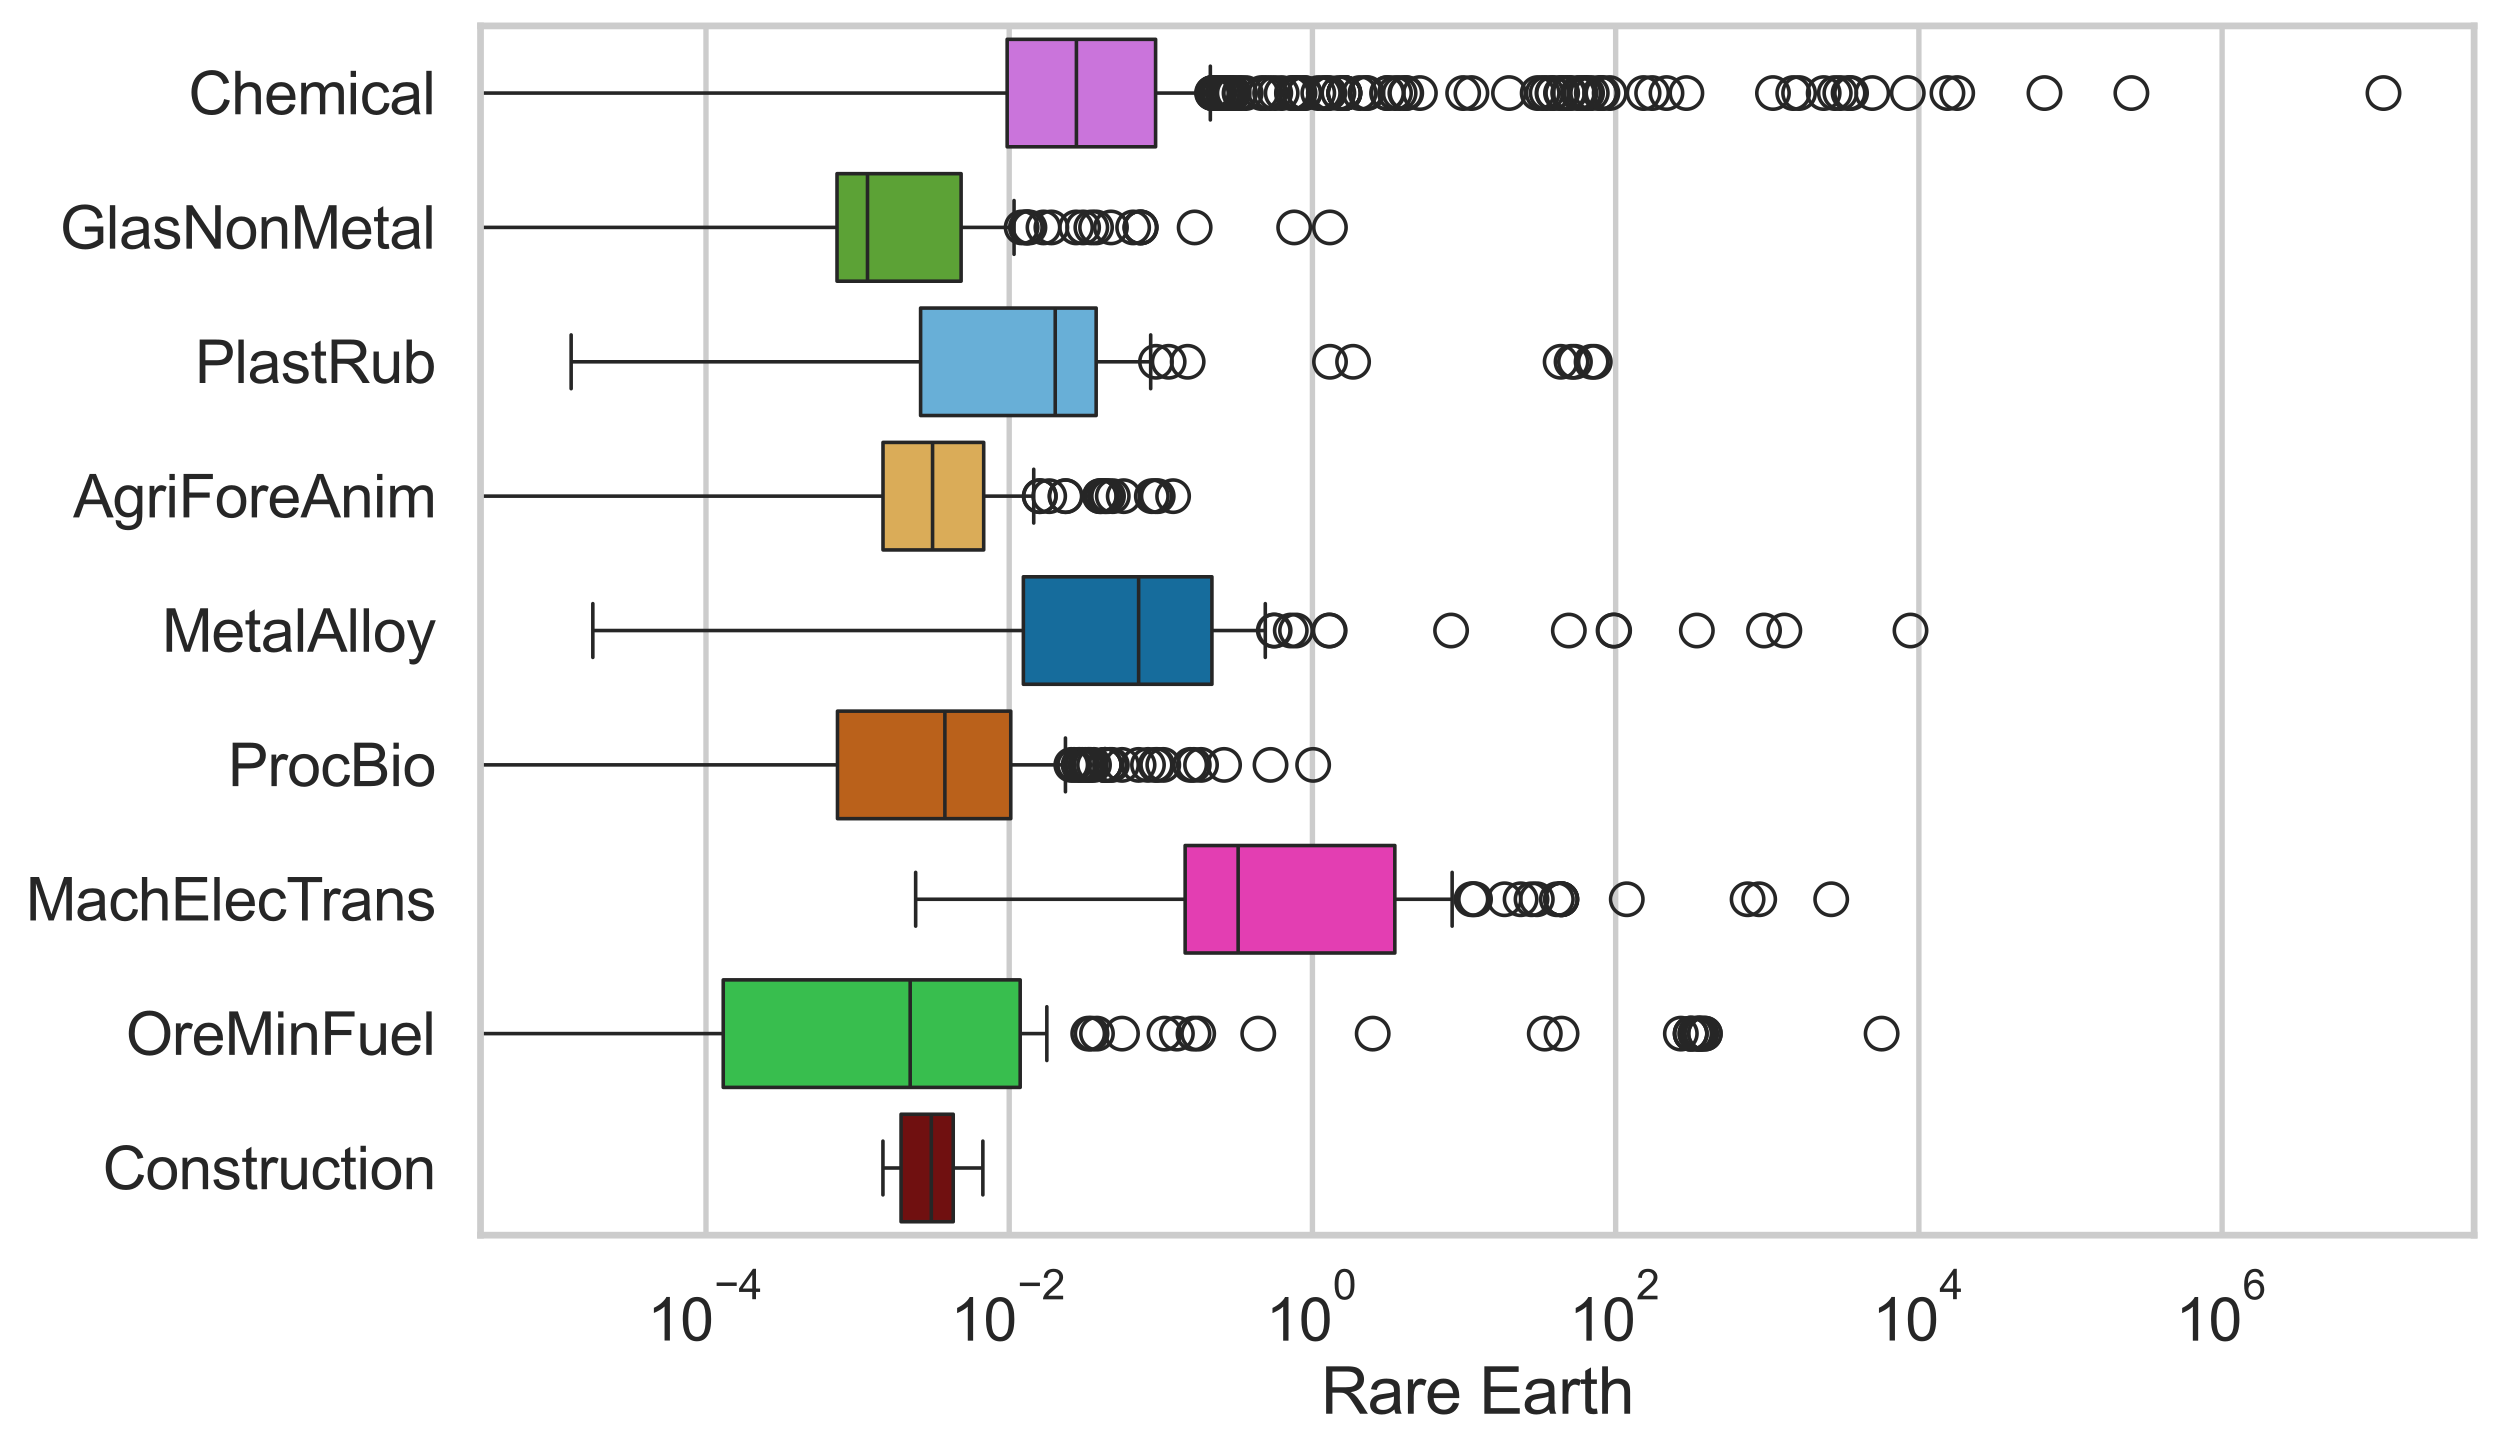 <?xml version="1.0" encoding="utf-8" standalone="no"?>
<!DOCTYPE svg PUBLIC "-//W3C//DTD SVG 1.1//EN"
  "http://www.w3.org/Graphics/SVG/1.1/DTD/svg11.dtd">
<svg xmlns:xlink="http://www.w3.org/1999/xlink" width="695.577pt" height="404.121pt" viewBox="0 0 695.577 404.121" xmlns="http://www.w3.org/2000/svg" version="1.1">
 <defs>
  <style type="text/css">*{stroke-linejoin: round; stroke-linecap: butt}</style>
 </defs>
 <g id="figure_1">
  <g id="patch_1">
   <path d="M 0 404.121 
L 695.577 404.121 
L 695.577 0 
L 0 0 
z
" style="fill: #ffffff"/>
  </g>
  <g id="axes_1">
   <g id="patch_2">
    <path d="M 133.697 343.665 
L 688.377 343.665 
L 688.377 7.2 
L 133.697 7.2 
z
" style="fill: #ffffff"/>
   </g>
   <g id="matplotlib.axis_1">
    <g id="xtick_1">
     <g id="line2d_1">
      <path d="M 196.426 343.665 
L 196.426 7.2 
" clip-path="url(#p6a1bdac4ee)" style="fill: none; stroke: #cccccc; stroke-width: 1.5; stroke-linecap: round"/>
     </g>
     <g id="text_1">
      <!-- $\mathdefault{10^{-4}}$ -->
      <g style="fill: #262626" transform="translate(180.091 373.015) scale(0.165 -0.165)">
       <defs>
        <path id="ArialMT-31" d="M 2384 0 
L 1822 0 
L 1822 3584 
Q 1619 3391 1289 3197 
Q 959 3003 697 2906 
L 697 3450 
Q 1169 3672 1522 3987 
Q 1875 4303 2022 4600 
L 2384 4600 
L 2384 0 
z
" transform="scale(0.016)"/>
        <path id="ArialMT-30" d="M 266 2259 
Q 266 3072 433 3567 
Q 600 4063 929 4331 
Q 1259 4600 1759 4600 
Q 2128 4600 2406 4451 
Q 2684 4303 2865 4023 
Q 3047 3744 3150 3342 
Q 3253 2941 3253 2259 
Q 3253 1453 3087 958 
Q 2922 463 2592 192 
Q 2263 -78 1759 -78 
Q 1097 -78 719 397 
Q 266 969 266 2259 
z
M 844 2259 
Q 844 1131 1108 757 
Q 1372 384 1759 384 
Q 2147 384 2411 759 
Q 2675 1134 2675 2259 
Q 2675 3391 2411 3762 
Q 2147 4134 1753 4134 
Q 1366 4134 1134 3806 
Q 844 3388 844 2259 
z
" transform="scale(0.016)"/>
        <path id="ArialMT-2212" d="M 3381 1997 
L 356 1997 
L 356 2522 
L 3381 2522 
L 3381 1997 
z
" transform="scale(0.016)"/>
        <path id="ArialMT-34" d="M 2069 0 
L 2069 1097 
L 81 1097 
L 81 1613 
L 2172 4581 
L 2631 4581 
L 2631 1613 
L 3250 1613 
L 3250 1097 
L 2631 1097 
L 2631 0 
L 2069 0 
z
M 2069 1613 
L 2069 3678 
L 634 1613 
L 2069 1613 
z
" transform="scale(0.016)"/>
       </defs>
       <use xlink:href="#ArialMT-31" transform="translate(0 0.202)"/>
       <use xlink:href="#ArialMT-30" transform="translate(55.615 0.202)"/>
       <use xlink:href="#ArialMT-2212" transform="translate(112.973 69.895) scale(0.7)"/>
       <use xlink:href="#ArialMT-34" transform="translate(153.852 69.895) scale(0.7)"/>
      </g>
     </g>
    </g>
    <g id="xtick_2">
     <g id="line2d_2">
      <path d="M 280.792 343.665 
L 280.792 7.2 
" clip-path="url(#p6a1bdac4ee)" style="fill: none; stroke: #cccccc; stroke-width: 1.5; stroke-linecap: round"/>
     </g>
     <g id="text_2">
      <!-- $\mathdefault{10^{-2}}$ -->
      <g style="fill: #262626" transform="translate(264.457 373.18) scale(0.165 -0.165)">
       <defs>
        <path id="ArialMT-32" d="M 3222 541 
L 3222 0 
L 194 0 
Q 188 203 259 391 
Q 375 700 629 1000 
Q 884 1300 1366 1694 
Q 2113 2306 2375 2664 
Q 2638 3022 2638 3341 
Q 2638 3675 2398 3904 
Q 2159 4134 1775 4134 
Q 1369 4134 1125 3890 
Q 881 3647 878 3216 
L 300 3275 
Q 359 3922 746 4261 
Q 1134 4600 1788 4600 
Q 2447 4600 2831 4234 
Q 3216 3869 3216 3328 
Q 3216 3053 3103 2787 
Q 2991 2522 2730 2228 
Q 2469 1934 1863 1422 
Q 1356 997 1212 845 
Q 1069 694 975 541 
L 3222 541 
z
" transform="scale(0.016)"/>
       </defs>
       <use xlink:href="#ArialMT-31" transform="translate(0 0.994)"/>
       <use xlink:href="#ArialMT-30" transform="translate(55.615 0.994)"/>
       <use xlink:href="#ArialMT-2212" transform="translate(112.973 70.688) scale(0.7)"/>
       <use xlink:href="#ArialMT-32" transform="translate(153.852 70.688) scale(0.7)"/>
      </g>
     </g>
    </g>
    <g id="xtick_3">
     <g id="line2d_3">
      <path d="M 365.158 343.665 
L 365.158 7.2 
" clip-path="url(#p6a1bdac4ee)" style="fill: none; stroke: #cccccc; stroke-width: 1.5; stroke-linecap: round"/>
     </g>
     <g id="text_3">
      <!-- $\mathdefault{10^{0}}$ -->
      <g style="fill: #262626" transform="translate(352.206 373.18) scale(0.165 -0.165)">
       <use xlink:href="#ArialMT-31" transform="translate(0 0.994)"/>
       <use xlink:href="#ArialMT-30" transform="translate(55.615 0.994)"/>
       <use xlink:href="#ArialMT-30" transform="translate(112.973 70.688) scale(0.7)"/>
      </g>
     </g>
    </g>
    <g id="xtick_4">
     <g id="line2d_4">
      <path d="M 449.525 343.665 
L 449.525 7.2 
" clip-path="url(#p6a1bdac4ee)" style="fill: none; stroke: #cccccc; stroke-width: 1.5; stroke-linecap: round"/>
     </g>
     <g id="text_4">
      <!-- $\mathdefault{10^{2}}$ -->
      <g style="fill: #262626" transform="translate(436.572 373.18) scale(0.165 -0.165)">
       <use xlink:href="#ArialMT-31" transform="translate(0 0.994)"/>
       <use xlink:href="#ArialMT-30" transform="translate(55.615 0.994)"/>
       <use xlink:href="#ArialMT-32" transform="translate(112.973 70.688) scale(0.7)"/>
      </g>
     </g>
    </g>
    <g id="xtick_5">
     <g id="line2d_5">
      <path d="M 533.891 343.665 
L 533.891 7.2 
" clip-path="url(#p6a1bdac4ee)" style="fill: none; stroke: #cccccc; stroke-width: 1.5; stroke-linecap: round"/>
     </g>
     <g id="text_5">
      <!-- $\mathdefault{10^{4}}$ -->
      <g style="fill: #262626" transform="translate(520.939 373.015) scale(0.165 -0.165)">
       <use xlink:href="#ArialMT-31" transform="translate(0 0.202)"/>
       <use xlink:href="#ArialMT-30" transform="translate(55.615 0.202)"/>
       <use xlink:href="#ArialMT-34" transform="translate(112.973 69.895) scale(0.7)"/>
      </g>
     </g>
    </g>
    <g id="xtick_6">
     <g id="line2d_6">
      <path d="M 618.258 343.665 
L 618.258 7.2 
" clip-path="url(#p6a1bdac4ee)" style="fill: none; stroke: #cccccc; stroke-width: 1.5; stroke-linecap: round"/>
     </g>
     <g id="text_6">
      <!-- $\mathdefault{10^{6}}$ -->
      <g style="fill: #262626" transform="translate(605.305 373.18) scale(0.165 -0.165)">
       <defs>
        <path id="ArialMT-36" d="M 3184 3459 
L 2625 3416 
Q 2550 3747 2413 3897 
Q 2184 4138 1850 4138 
Q 1581 4138 1378 3988 
Q 1113 3794 959 3422 
Q 806 3050 800 2363 
Q 1003 2672 1297 2822 
Q 1591 2972 1913 2972 
Q 2475 2972 2870 2558 
Q 3266 2144 3266 1488 
Q 3266 1056 3080 686 
Q 2894 316 2569 119 
Q 2244 -78 1831 -78 
Q 1128 -78 684 439 
Q 241 956 241 2144 
Q 241 3472 731 4075 
Q 1159 4600 1884 4600 
Q 2425 4600 2770 4297 
Q 3116 3994 3184 3459 
z
M 888 1484 
Q 888 1194 1011 928 
Q 1134 663 1356 523 
Q 1578 384 1822 384 
Q 2178 384 2434 671 
Q 2691 959 2691 1453 
Q 2691 1928 2437 2201 
Q 2184 2475 1800 2475 
Q 1419 2475 1153 2201 
Q 888 1928 888 1484 
z
" transform="scale(0.016)"/>
       </defs>
       <use xlink:href="#ArialMT-31" transform="translate(0 0.994)"/>
       <use xlink:href="#ArialMT-30" transform="translate(55.615 0.994)"/>
       <use xlink:href="#ArialMT-36" transform="translate(112.973 70.688) scale(0.7)"/>
      </g>
     </g>
    </g>
    <g id="text_7">
     <!-- Rare Earth -->
     <g style="fill: #262626" transform="translate(367.521 393.344) scale(0.18 -0.18)">
      <defs>
       <path id="ArialMT-52" d="M 503 0 
L 503 4581 
L 2534 4581 
Q 3147 4581 3465 4457 
Q 3784 4334 3975 4021 
Q 4166 3709 4166 3331 
Q 4166 2844 3850 2509 
Q 3534 2175 2875 2084 
Q 3116 1969 3241 1856 
Q 3506 1613 3744 1247 
L 4541 0 
L 3778 0 
L 3172 953 
Q 2906 1366 2734 1584 
Q 2563 1803 2427 1890 
Q 2291 1978 2150 2013 
Q 2047 2034 1813 2034 
L 1109 2034 
L 1109 0 
L 503 0 
z
M 1109 2559 
L 2413 2559 
Q 2828 2559 3062 2645 
Q 3297 2731 3419 2920 
Q 3541 3109 3541 3331 
Q 3541 3656 3305 3865 
Q 3069 4075 2559 4075 
L 1109 4075 
L 1109 2559 
z
" transform="scale(0.016)"/>
       <path id="ArialMT-61" d="M 2588 409 
Q 2275 144 1986 34 
Q 1697 -75 1366 -75 
Q 819 -75 525 192 
Q 231 459 231 875 
Q 231 1119 342 1320 
Q 453 1522 633 1644 
Q 813 1766 1038 1828 
Q 1203 1872 1538 1913 
Q 2219 1994 2541 2106 
Q 2544 2222 2544 2253 
Q 2544 2597 2384 2738 
Q 2169 2928 1744 2928 
Q 1347 2928 1158 2789 
Q 969 2650 878 2297 
L 328 2372 
Q 403 2725 575 2942 
Q 747 3159 1072 3276 
Q 1397 3394 1825 3394 
Q 2250 3394 2515 3294 
Q 2781 3194 2906 3042 
Q 3031 2891 3081 2659 
Q 3109 2516 3109 2141 
L 3109 1391 
Q 3109 606 3145 398 
Q 3181 191 3288 0 
L 2700 0 
Q 2613 175 2588 409 
z
M 2541 1666 
Q 2234 1541 1622 1453 
Q 1275 1403 1131 1340 
Q 988 1278 909 1158 
Q 831 1038 831 891 
Q 831 666 1001 516 
Q 1172 366 1500 366 
Q 1825 366 2078 508 
Q 2331 650 2450 897 
Q 2541 1088 2541 1459 
L 2541 1666 
z
" transform="scale(0.016)"/>
       <path id="ArialMT-72" d="M 416 0 
L 416 3319 
L 922 3319 
L 922 2816 
Q 1116 3169 1280 3281 
Q 1444 3394 1641 3394 
Q 1925 3394 2219 3213 
L 2025 2691 
Q 1819 2813 1613 2813 
Q 1428 2813 1281 2702 
Q 1134 2591 1072 2394 
Q 978 2094 978 1738 
L 978 0 
L 416 0 
z
" transform="scale(0.016)"/>
       <path id="ArialMT-65" d="M 2694 1069 
L 3275 997 
Q 3138 488 2766 206 
Q 2394 -75 1816 -75 
Q 1088 -75 661 373 
Q 234 822 234 1631 
Q 234 2469 665 2931 
Q 1097 3394 1784 3394 
Q 2450 3394 2872 2941 
Q 3294 2488 3294 1666 
Q 3294 1616 3291 1516 
L 816 1516 
Q 847 969 1125 678 
Q 1403 388 1819 388 
Q 2128 388 2347 550 
Q 2566 713 2694 1069 
z
M 847 1978 
L 2700 1978 
Q 2663 2397 2488 2606 
Q 2219 2931 1791 2931 
Q 1403 2931 1139 2672 
Q 875 2413 847 1978 
z
" transform="scale(0.016)"/>
       <path id="ArialMT-20" transform="scale(0.016)"/>
       <path id="ArialMT-45" d="M 506 0 
L 506 4581 
L 3819 4581 
L 3819 4041 
L 1113 4041 
L 1113 2638 
L 3647 2638 
L 3647 2100 
L 1113 2100 
L 1113 541 
L 3925 541 
L 3925 0 
L 506 0 
z
" transform="scale(0.016)"/>
       <path id="ArialMT-74" d="M 1650 503 
L 1731 6 
Q 1494 -44 1306 -44 
Q 1000 -44 831 53 
Q 663 150 594 308 
Q 525 466 525 972 
L 525 2881 
L 113 2881 
L 113 3319 
L 525 3319 
L 525 4141 
L 1084 4478 
L 1084 3319 
L 1650 3319 
L 1650 2881 
L 1084 2881 
L 1084 941 
Q 1084 700 1114 631 
Q 1144 563 1211 522 
Q 1278 481 1403 481 
Q 1497 481 1650 503 
z
" transform="scale(0.016)"/>
       <path id="ArialMT-68" d="M 422 0 
L 422 4581 
L 984 4581 
L 984 2938 
Q 1378 3394 1978 3394 
Q 2347 3394 2619 3248 
Q 2891 3103 3008 2847 
Q 3125 2591 3125 2103 
L 3125 0 
L 2563 0 
L 2563 2103 
Q 2563 2525 2380 2717 
Q 2197 2909 1863 2909 
Q 1613 2909 1392 2779 
Q 1172 2650 1078 2428 
Q 984 2206 984 1816 
L 984 0 
L 422 0 
z
" transform="scale(0.016)"/>
      </defs>
      <use xlink:href="#ArialMT-52"/>
      <use xlink:href="#ArialMT-61" transform="translate(72.217 0)"/>
      <use xlink:href="#ArialMT-72" transform="translate(127.832 0)"/>
      <use xlink:href="#ArialMT-65" transform="translate(161.133 0)"/>
      <use xlink:href="#ArialMT-20" transform="translate(216.748 0)"/>
      <use xlink:href="#ArialMT-45" transform="translate(244.531 0)"/>
      <use xlink:href="#ArialMT-61" transform="translate(311.23 0)"/>
      <use xlink:href="#ArialMT-72" transform="translate(366.846 0)"/>
      <use xlink:href="#ArialMT-74" transform="translate(400.146 0)"/>
      <use xlink:href="#ArialMT-68" transform="translate(427.93 0)"/>
     </g>
    </g>
   </g>
   <g id="matplotlib.axis_2">
    <g id="ytick_1">
     <g id="text_8">
      <!-- Chemical -->
      <g style="fill: #262626" transform="translate(52.428 31.798) scale(0.165 -0.165)">
       <defs>
        <path id="ArialMT-43" d="M 3763 1606 
L 4369 1453 
Q 4178 706 3683 314 
Q 3188 -78 2472 -78 
Q 1731 -78 1267 223 
Q 803 525 561 1097 
Q 319 1669 319 2325 
Q 319 3041 592 3573 
Q 866 4106 1370 4382 
Q 1875 4659 2481 4659 
Q 3169 4659 3637 4309 
Q 4106 3959 4291 3325 
L 3694 3184 
Q 3534 3684 3231 3912 
Q 2928 4141 2469 4141 
Q 1941 4141 1586 3887 
Q 1231 3634 1087 3207 
Q 944 2781 944 2328 
Q 944 1744 1114 1308 
Q 1284 872 1643 656 
Q 2003 441 2422 441 
Q 2931 441 3284 734 
Q 3638 1028 3763 1606 
z
" transform="scale(0.016)"/>
        <path id="ArialMT-6d" d="M 422 0 
L 422 3319 
L 925 3319 
L 925 2853 
Q 1081 3097 1340 3245 
Q 1600 3394 1931 3394 
Q 2300 3394 2536 3241 
Q 2772 3088 2869 2813 
Q 3263 3394 3894 3394 
Q 4388 3394 4653 3120 
Q 4919 2847 4919 2278 
L 4919 0 
L 4359 0 
L 4359 2091 
Q 4359 2428 4304 2576 
Q 4250 2725 4106 2815 
Q 3963 2906 3769 2906 
Q 3419 2906 3187 2673 
Q 2956 2441 2956 1928 
L 2956 0 
L 2394 0 
L 2394 2156 
Q 2394 2531 2256 2718 
Q 2119 2906 1806 2906 
Q 1569 2906 1367 2781 
Q 1166 2656 1075 2415 
Q 984 2175 984 1722 
L 984 0 
L 422 0 
z
" transform="scale(0.016)"/>
        <path id="ArialMT-69" d="M 425 3934 
L 425 4581 
L 988 4581 
L 988 3934 
L 425 3934 
z
M 425 0 
L 425 3319 
L 988 3319 
L 988 0 
L 425 0 
z
" transform="scale(0.016)"/>
        <path id="ArialMT-63" d="M 2588 1216 
L 3141 1144 
Q 3050 572 2676 248 
Q 2303 -75 1759 -75 
Q 1078 -75 664 370 
Q 250 816 250 1647 
Q 250 2184 428 2587 
Q 606 2991 970 3192 
Q 1334 3394 1763 3394 
Q 2303 3394 2647 3120 
Q 2991 2847 3088 2344 
L 2541 2259 
Q 2463 2594 2264 2762 
Q 2066 2931 1784 2931 
Q 1359 2931 1093 2626 
Q 828 2322 828 1663 
Q 828 994 1084 691 
Q 1341 388 1753 388 
Q 2084 388 2306 591 
Q 2528 794 2588 1216 
z
" transform="scale(0.016)"/>
        <path id="ArialMT-6c" d="M 409 0 
L 409 4581 
L 972 4581 
L 972 0 
L 409 0 
z
" transform="scale(0.016)"/>
       </defs>
       <use xlink:href="#ArialMT-43"/>
       <use xlink:href="#ArialMT-68" transform="translate(72.217 0)"/>
       <use xlink:href="#ArialMT-65" transform="translate(127.832 0)"/>
       <use xlink:href="#ArialMT-6d" transform="translate(183.447 0)"/>
       <use xlink:href="#ArialMT-69" transform="translate(266.748 0)"/>
       <use xlink:href="#ArialMT-63" transform="translate(288.965 0)"/>
       <use xlink:href="#ArialMT-61" transform="translate(338.965 0)"/>
       <use xlink:href="#ArialMT-6c" transform="translate(394.58 0)"/>
      </g>
     </g>
    </g>
    <g id="ytick_2">
     <g id="text_9">
      <!-- GlasNonMetal -->
      <g style="fill: #262626" transform="translate(16.659 69.183) scale(0.165 -0.165)">
       <defs>
        <path id="ArialMT-47" d="M 2638 1797 
L 2638 2334 
L 4578 2338 
L 4578 638 
Q 4131 281 3656 101 
Q 3181 -78 2681 -78 
Q 2006 -78 1454 211 
Q 903 500 622 1047 
Q 341 1594 341 2269 
Q 341 2938 620 3517 
Q 900 4097 1425 4378 
Q 1950 4659 2634 4659 
Q 3131 4659 3532 4498 
Q 3934 4338 4162 4050 
Q 4391 3763 4509 3300 
L 3963 3150 
Q 3859 3500 3706 3700 
Q 3553 3900 3268 4020 
Q 2984 4141 2638 4141 
Q 2222 4141 1919 4014 
Q 1616 3888 1430 3681 
Q 1244 3475 1141 3228 
Q 966 2803 966 2306 
Q 966 1694 1177 1281 
Q 1388 869 1791 669 
Q 2194 469 2647 469 
Q 3041 469 3416 620 
Q 3791 772 3984 944 
L 3984 1797 
L 2638 1797 
z
" transform="scale(0.016)"/>
        <path id="ArialMT-73" d="M 197 991 
L 753 1078 
Q 800 744 1014 566 
Q 1228 388 1613 388 
Q 2000 388 2187 545 
Q 2375 703 2375 916 
Q 2375 1106 2209 1216 
Q 2094 1291 1634 1406 
Q 1016 1563 777 1677 
Q 538 1791 414 1992 
Q 291 2194 291 2438 
Q 291 2659 392 2848 
Q 494 3038 669 3163 
Q 800 3259 1026 3326 
Q 1253 3394 1513 3394 
Q 1903 3394 2198 3281 
Q 2494 3169 2634 2976 
Q 2775 2784 2828 2463 
L 2278 2388 
Q 2241 2644 2061 2787 
Q 1881 2931 1553 2931 
Q 1166 2931 1000 2803 
Q 834 2675 834 2503 
Q 834 2394 903 2306 
Q 972 2216 1119 2156 
Q 1203 2125 1616 2013 
Q 2213 1853 2448 1751 
Q 2684 1650 2818 1456 
Q 2953 1263 2953 975 
Q 2953 694 2789 445 
Q 2625 197 2315 61 
Q 2006 -75 1616 -75 
Q 969 -75 630 194 
Q 291 463 197 991 
z
" transform="scale(0.016)"/>
        <path id="ArialMT-4e" d="M 488 0 
L 488 4581 
L 1109 4581 
L 3516 984 
L 3516 4581 
L 4097 4581 
L 4097 0 
L 3475 0 
L 1069 3600 
L 1069 0 
L 488 0 
z
" transform="scale(0.016)"/>
        <path id="ArialMT-6f" d="M 213 1659 
Q 213 2581 725 3025 
Q 1153 3394 1769 3394 
Q 2453 3394 2887 2945 
Q 3322 2497 3322 1706 
Q 3322 1066 3130 698 
Q 2938 331 2570 128 
Q 2203 -75 1769 -75 
Q 1072 -75 642 372 
Q 213 819 213 1659 
z
M 791 1659 
Q 791 1022 1069 705 
Q 1347 388 1769 388 
Q 2188 388 2466 706 
Q 2744 1025 2744 1678 
Q 2744 2294 2464 2611 
Q 2184 2928 1769 2928 
Q 1347 2928 1069 2612 
Q 791 2297 791 1659 
z
" transform="scale(0.016)"/>
        <path id="ArialMT-6e" d="M 422 0 
L 422 3319 
L 928 3319 
L 928 2847 
Q 1294 3394 1984 3394 
Q 2284 3394 2536 3286 
Q 2788 3178 2913 3003 
Q 3038 2828 3088 2588 
Q 3119 2431 3119 2041 
L 3119 0 
L 2556 0 
L 2556 2019 
Q 2556 2363 2490 2533 
Q 2425 2703 2258 2804 
Q 2091 2906 1866 2906 
Q 1506 2906 1245 2678 
Q 984 2450 984 1813 
L 984 0 
L 422 0 
z
" transform="scale(0.016)"/>
        <path id="ArialMT-4d" d="M 475 0 
L 475 4581 
L 1388 4581 
L 2472 1338 
Q 2622 884 2691 659 
Q 2769 909 2934 1394 
L 4031 4581 
L 4847 4581 
L 4847 0 
L 4263 0 
L 4263 3834 
L 2931 0 
L 2384 0 
L 1059 3900 
L 1059 0 
L 475 0 
z
" transform="scale(0.016)"/>
       </defs>
       <use xlink:href="#ArialMT-47"/>
       <use xlink:href="#ArialMT-6c" transform="translate(77.783 0)"/>
       <use xlink:href="#ArialMT-61" transform="translate(100 0)"/>
       <use xlink:href="#ArialMT-73" transform="translate(155.615 0)"/>
       <use xlink:href="#ArialMT-4e" transform="translate(205.615 0)"/>
       <use xlink:href="#ArialMT-6f" transform="translate(277.832 0)"/>
       <use xlink:href="#ArialMT-6e" transform="translate(333.447 0)"/>
       <use xlink:href="#ArialMT-4d" transform="translate(389.062 0)"/>
       <use xlink:href="#ArialMT-65" transform="translate(472.363 0)"/>
       <use xlink:href="#ArialMT-74" transform="translate(527.979 0)"/>
       <use xlink:href="#ArialMT-61" transform="translate(555.762 0)"/>
       <use xlink:href="#ArialMT-6c" transform="translate(611.377 0)"/>
      </g>
     </g>
    </g>
    <g id="ytick_3">
     <g id="text_10">
      <!-- PlastRub -->
      <g style="fill: #262626" transform="translate(54.248 106.568) scale(0.165 -0.165)">
       <defs>
        <path id="ArialMT-50" d="M 494 0 
L 494 4581 
L 2222 4581 
Q 2678 4581 2919 4538 
Q 3256 4481 3484 4323 
Q 3713 4166 3852 3881 
Q 3991 3597 3991 3256 
Q 3991 2672 3619 2267 
Q 3247 1863 2275 1863 
L 1100 1863 
L 1100 0 
L 494 0 
z
M 1100 2403 
L 2284 2403 
Q 2872 2403 3119 2622 
Q 3366 2841 3366 3238 
Q 3366 3525 3220 3729 
Q 3075 3934 2838 4000 
Q 2684 4041 2272 4041 
L 1100 4041 
L 1100 2403 
z
" transform="scale(0.016)"/>
        <path id="ArialMT-75" d="M 2597 0 
L 2597 488 
Q 2209 -75 1544 -75 
Q 1250 -75 995 37 
Q 741 150 617 320 
Q 494 491 444 738 
Q 409 903 409 1263 
L 409 3319 
L 972 3319 
L 972 1478 
Q 972 1038 1006 884 
Q 1059 663 1231 536 
Q 1403 409 1656 409 
Q 1909 409 2131 539 
Q 2353 669 2445 892 
Q 2538 1116 2538 1541 
L 2538 3319 
L 3100 3319 
L 3100 0 
L 2597 0 
z
" transform="scale(0.016)"/>
        <path id="ArialMT-62" d="M 941 0 
L 419 0 
L 419 4581 
L 981 4581 
L 981 2947 
Q 1338 3394 1891 3394 
Q 2197 3394 2470 3270 
Q 2744 3147 2920 2923 
Q 3097 2700 3197 2384 
Q 3297 2069 3297 1709 
Q 3297 856 2875 390 
Q 2453 -75 1863 -75 
Q 1275 -75 941 416 
L 941 0 
z
M 934 1684 
Q 934 1088 1097 822 
Q 1363 388 1816 388 
Q 2184 388 2453 708 
Q 2722 1028 2722 1663 
Q 2722 2313 2464 2622 
Q 2206 2931 1841 2931 
Q 1472 2931 1203 2611 
Q 934 2291 934 1684 
z
" transform="scale(0.016)"/>
       </defs>
       <use xlink:href="#ArialMT-50"/>
       <use xlink:href="#ArialMT-6c" transform="translate(66.699 0)"/>
       <use xlink:href="#ArialMT-61" transform="translate(88.916 0)"/>
       <use xlink:href="#ArialMT-73" transform="translate(144.531 0)"/>
       <use xlink:href="#ArialMT-74" transform="translate(194.531 0)"/>
       <use xlink:href="#ArialMT-52" transform="translate(222.314 0)"/>
       <use xlink:href="#ArialMT-75" transform="translate(294.531 0)"/>
       <use xlink:href="#ArialMT-62" transform="translate(350.146 0)"/>
      </g>
     </g>
    </g>
    <g id="ytick_4">
     <g id="text_11">
      <!-- AgriForeAnim -->
      <g style="fill: #262626" transform="translate(20.341 143.953) scale(0.165 -0.165)">
       <defs>
        <path id="ArialMT-41" d="M -9 0 
L 1750 4581 
L 2403 4581 
L 4278 0 
L 3588 0 
L 3053 1388 
L 1138 1388 
L 634 0 
L -9 0 
z
M 1313 1881 
L 2866 1881 
L 2388 3150 
Q 2169 3728 2063 4100 
Q 1975 3659 1816 3225 
L 1313 1881 
z
" transform="scale(0.016)"/>
        <path id="ArialMT-67" d="M 319 -275 
L 866 -356 
Q 900 -609 1056 -725 
Q 1266 -881 1628 -881 
Q 2019 -881 2231 -725 
Q 2444 -569 2519 -288 
Q 2563 -116 2559 434 
Q 2191 0 1641 0 
Q 956 0 581 494 
Q 206 988 206 1678 
Q 206 2153 378 2554 
Q 550 2956 876 3175 
Q 1203 3394 1644 3394 
Q 2231 3394 2613 2919 
L 2613 3319 
L 3131 3319 
L 3131 450 
Q 3131 -325 2973 -648 
Q 2816 -972 2473 -1159 
Q 2131 -1347 1631 -1347 
Q 1038 -1347 672 -1080 
Q 306 -813 319 -275 
z
M 784 1719 
Q 784 1066 1043 766 
Q 1303 466 1694 466 
Q 2081 466 2343 764 
Q 2606 1063 2606 1700 
Q 2606 2309 2336 2618 
Q 2066 2928 1684 2928 
Q 1309 2928 1046 2623 
Q 784 2319 784 1719 
z
" transform="scale(0.016)"/>
        <path id="ArialMT-46" d="M 525 0 
L 525 4581 
L 3616 4581 
L 3616 4041 
L 1131 4041 
L 1131 2622 
L 3281 2622 
L 3281 2081 
L 1131 2081 
L 1131 0 
L 525 0 
z
" transform="scale(0.016)"/>
       </defs>
       <use xlink:href="#ArialMT-41"/>
       <use xlink:href="#ArialMT-67" transform="translate(66.699 0)"/>
       <use xlink:href="#ArialMT-72" transform="translate(122.314 0)"/>
       <use xlink:href="#ArialMT-69" transform="translate(155.615 0)"/>
       <use xlink:href="#ArialMT-46" transform="translate(177.832 0)"/>
       <use xlink:href="#ArialMT-6f" transform="translate(238.916 0)"/>
       <use xlink:href="#ArialMT-72" transform="translate(294.531 0)"/>
       <use xlink:href="#ArialMT-65" transform="translate(327.832 0)"/>
       <use xlink:href="#ArialMT-41" transform="translate(383.447 0)"/>
       <use xlink:href="#ArialMT-6e" transform="translate(450.146 0)"/>
       <use xlink:href="#ArialMT-69" transform="translate(505.762 0)"/>
       <use xlink:href="#ArialMT-6d" transform="translate(527.979 0)"/>
      </g>
     </g>
    </g>
    <g id="ytick_5">
     <g id="text_12">
      <!-- MetalAlloy -->
      <g style="fill: #262626" transform="translate(45.088 181.337) scale(0.165 -0.165)">
       <defs>
        <path id="ArialMT-79" d="M 397 -1278 
L 334 -750 
Q 519 -800 656 -800 
Q 844 -800 956 -737 
Q 1069 -675 1141 -563 
Q 1194 -478 1313 -144 
Q 1328 -97 1363 -6 
L 103 3319 
L 709 3319 
L 1400 1397 
Q 1534 1031 1641 628 
Q 1738 1016 1872 1384 
L 2581 3319 
L 3144 3319 
L 1881 -56 
Q 1678 -603 1566 -809 
Q 1416 -1088 1222 -1217 
Q 1028 -1347 759 -1347 
Q 597 -1347 397 -1278 
z
" transform="scale(0.016)"/>
       </defs>
       <use xlink:href="#ArialMT-4d"/>
       <use xlink:href="#ArialMT-65" transform="translate(83.301 0)"/>
       <use xlink:href="#ArialMT-74" transform="translate(138.916 0)"/>
       <use xlink:href="#ArialMT-61" transform="translate(166.699 0)"/>
       <use xlink:href="#ArialMT-6c" transform="translate(222.314 0)"/>
       <use xlink:href="#ArialMT-41" transform="translate(244.531 0)"/>
       <use xlink:href="#ArialMT-6c" transform="translate(311.23 0)"/>
       <use xlink:href="#ArialMT-6c" transform="translate(333.447 0)"/>
       <use xlink:href="#ArialMT-6f" transform="translate(355.664 0)"/>
       <use xlink:href="#ArialMT-79" transform="translate(411.279 0)"/>
      </g>
     </g>
    </g>
    <g id="ytick_6">
     <g id="text_13">
      <!-- ProcBio -->
      <g style="fill: #262626" transform="translate(63.424 218.722) scale(0.165 -0.165)">
       <defs>
        <path id="ArialMT-42" d="M 469 0 
L 469 4581 
L 2188 4581 
Q 2713 4581 3030 4442 
Q 3347 4303 3526 4014 
Q 3706 3725 3706 3409 
Q 3706 3116 3547 2856 
Q 3388 2597 3066 2438 
Q 3481 2316 3704 2022 
Q 3928 1728 3928 1328 
Q 3928 1006 3792 729 
Q 3656 453 3456 303 
Q 3256 153 2954 76 
Q 2653 0 2216 0 
L 469 0 
z
M 1075 2656 
L 2066 2656 
Q 2469 2656 2644 2709 
Q 2875 2778 2992 2937 
Q 3109 3097 3109 3338 
Q 3109 3566 3000 3739 
Q 2891 3913 2687 3977 
Q 2484 4041 1991 4041 
L 1075 4041 
L 1075 2656 
z
M 1075 541 
L 2216 541 
Q 2509 541 2628 563 
Q 2838 600 2978 687 
Q 3119 775 3209 942 
Q 3300 1109 3300 1328 
Q 3300 1584 3169 1773 
Q 3038 1963 2805 2039 
Q 2572 2116 2134 2116 
L 1075 2116 
L 1075 541 
z
" transform="scale(0.016)"/>
       </defs>
       <use xlink:href="#ArialMT-50"/>
       <use xlink:href="#ArialMT-72" transform="translate(66.699 0)"/>
       <use xlink:href="#ArialMT-6f" transform="translate(100 0)"/>
       <use xlink:href="#ArialMT-63" transform="translate(155.615 0)"/>
       <use xlink:href="#ArialMT-42" transform="translate(205.615 0)"/>
       <use xlink:href="#ArialMT-69" transform="translate(272.314 0)"/>
       <use xlink:href="#ArialMT-6f" transform="translate(294.531 0)"/>
      </g>
     </g>
    </g>
    <g id="ytick_7">
     <g id="text_14">
      <!-- MachElecTrans -->
      <g style="fill: #262626" transform="translate(7.2 256.107) scale(0.165 -0.165)">
       <defs>
        <path id="ArialMT-54" d="M 1659 0 
L 1659 4041 
L 150 4041 
L 150 4581 
L 3781 4581 
L 3781 4041 
L 2266 4041 
L 2266 0 
L 1659 0 
z
" transform="scale(0.016)"/>
       </defs>
       <use xlink:href="#ArialMT-4d"/>
       <use xlink:href="#ArialMT-61" transform="translate(83.301 0)"/>
       <use xlink:href="#ArialMT-63" transform="translate(138.916 0)"/>
       <use xlink:href="#ArialMT-68" transform="translate(188.916 0)"/>
       <use xlink:href="#ArialMT-45" transform="translate(244.531 0)"/>
       <use xlink:href="#ArialMT-6c" transform="translate(311.23 0)"/>
       <use xlink:href="#ArialMT-65" transform="translate(333.447 0)"/>
       <use xlink:href="#ArialMT-63" transform="translate(389.062 0)"/>
       <use xlink:href="#ArialMT-54" transform="translate(439.062 0)"/>
       <use xlink:href="#ArialMT-72" transform="translate(496.396 0)"/>
       <use xlink:href="#ArialMT-61" transform="translate(529.697 0)"/>
       <use xlink:href="#ArialMT-6e" transform="translate(585.312 0)"/>
       <use xlink:href="#ArialMT-73" transform="translate(640.928 0)"/>
      </g>
     </g>
    </g>
    <g id="ytick_8">
     <g id="text_15">
      <!-- OreMinFuel -->
      <g style="fill: #262626" transform="translate(35.013 293.492) scale(0.165 -0.165)">
       <defs>
        <path id="ArialMT-4f" d="M 309 2231 
Q 309 3372 921 4017 
Q 1534 4663 2503 4663 
Q 3138 4663 3647 4359 
Q 4156 4056 4423 3514 
Q 4691 2972 4691 2284 
Q 4691 1588 4409 1038 
Q 4128 488 3612 205 
Q 3097 -78 2500 -78 
Q 1853 -78 1343 234 
Q 834 547 571 1087 
Q 309 1628 309 2231 
z
M 934 2222 
Q 934 1394 1379 917 
Q 1825 441 2497 441 
Q 3181 441 3623 922 
Q 4066 1403 4066 2288 
Q 4066 2847 3877 3264 
Q 3688 3681 3323 3911 
Q 2959 4141 2506 4141 
Q 1863 4141 1398 3698 
Q 934 3256 934 2222 
z
" transform="scale(0.016)"/>
       </defs>
       <use xlink:href="#ArialMT-4f"/>
       <use xlink:href="#ArialMT-72" transform="translate(77.783 0)"/>
       <use xlink:href="#ArialMT-65" transform="translate(111.084 0)"/>
       <use xlink:href="#ArialMT-4d" transform="translate(166.699 0)"/>
       <use xlink:href="#ArialMT-69" transform="translate(250 0)"/>
       <use xlink:href="#ArialMT-6e" transform="translate(272.217 0)"/>
       <use xlink:href="#ArialMT-46" transform="translate(327.832 0)"/>
       <use xlink:href="#ArialMT-75" transform="translate(388.916 0)"/>
       <use xlink:href="#ArialMT-65" transform="translate(444.531 0)"/>
       <use xlink:href="#ArialMT-6c" transform="translate(500.146 0)"/>
      </g>
     </g>
    </g>
    <g id="ytick_9">
     <g id="text_16">
      <!-- Construction -->
      <g style="fill: #262626" transform="translate(28.575 330.877) scale(0.165 -0.165)">
       <use xlink:href="#ArialMT-43"/>
       <use xlink:href="#ArialMT-6f" transform="translate(72.217 0)"/>
       <use xlink:href="#ArialMT-6e" transform="translate(127.832 0)"/>
       <use xlink:href="#ArialMT-73" transform="translate(183.447 0)"/>
       <use xlink:href="#ArialMT-74" transform="translate(233.447 0)"/>
       <use xlink:href="#ArialMT-72" transform="translate(261.23 0)"/>
       <use xlink:href="#ArialMT-75" transform="translate(294.531 0)"/>
       <use xlink:href="#ArialMT-63" transform="translate(350.146 0)"/>
       <use xlink:href="#ArialMT-74" transform="translate(400.146 0)"/>
       <use xlink:href="#ArialMT-69" transform="translate(427.93 0)"/>
       <use xlink:href="#ArialMT-6f" transform="translate(450.146 0)"/>
       <use xlink:href="#ArialMT-6e" transform="translate(505.762 0)"/>
      </g>
     </g>
    </g>
   </g>
   <g id="patch_3">
    <path d="M 280.224 10.938 
L 280.224 40.846 
L 321.522 40.846 
L 321.522 10.938 
L 280.224 10.938 
z
" clip-path="url(#p6a1bdac4ee)" style="fill: #ca74db; stroke: #262626; stroke-linejoin: miter"/>
   </g>
   <g id="line2d_7">
    <path d="M 280.224 25.892 
L -1 25.892 
" clip-path="url(#p6a1bdac4ee)" style="fill: none; stroke: #262626"/>
   </g>
   <g id="line2d_8">
    <path d="M 321.522 25.892 
L 336.754 25.892 
" clip-path="url(#p6a1bdac4ee)" style="fill: none; stroke: #262626"/>
   </g>
   <g id="line2d_9">
    <path clip-path="url(#p6a1bdac4ee)" style="fill: none; stroke: #262626; stroke-linecap: round"/>
   </g>
   <g id="line2d_10">
    <path d="M 336.754 18.415 
L 336.754 33.369 
" clip-path="url(#p6a1bdac4ee)" style="fill: none; stroke: #262626; stroke-linecap: round"/>
   </g>
   <g id="line2d_11">
    <defs>
     <path id="mc1ab262d2d" d="M 0 4.5 
C 1.193 4.5 2.338 4.026 3.182 3.182 
C 4.026 2.338 4.5 1.193 4.5 0 
C 4.5 -1.193 4.026 -2.338 3.182 -3.182 
C 2.338 -4.026 1.193 -4.5 0 -4.5 
C -1.193 -4.5 -2.338 -4.026 -3.182 -3.182 
C -4.026 -2.338 -4.5 -1.193 -4.5 0 
C -4.5 1.193 -4.026 2.338 -3.182 3.182 
C -2.338 4.026 -1.193 4.5 0 4.5 
z
" style="stroke: #262626"/>
    </defs>
    <g clip-path="url(#p6a1bdac4ee)">
     <use xlink:href="#mc1ab262d2d" x="350.956" y="25.892" style="fill-opacity: 0; stroke: #262626"/>
     <use xlink:href="#mc1ab262d2d" x="374.057" y="25.892" style="fill-opacity: 0; stroke: #262626"/>
     <use xlink:href="#mc1ab262d2d" x="391.259" y="25.892" style="fill-opacity: 0; stroke: #262626"/>
     <use xlink:href="#mc1ab262d2d" x="409.39" y="25.892" style="fill-opacity: 0; stroke: #262626"/>
     <use xlink:href="#mc1ab262d2d" x="407.096" y="25.892" style="fill-opacity: 0; stroke: #262626"/>
     <use xlink:href="#mc1ab262d2d" x="388.138" y="25.892" style="fill-opacity: 0; stroke: #262626"/>
     <use xlink:href="#mc1ab262d2d" x="442.88" y="25.892" style="fill-opacity: 0; stroke: #262626"/>
     <use xlink:href="#mc1ab262d2d" x="339.148" y="25.892" style="fill-opacity: 0; stroke: #262626"/>
     <use xlink:href="#mc1ab262d2d" x="380.416" y="25.892" style="fill-opacity: 0; stroke: #262626"/>
     <use xlink:href="#mc1ab262d2d" x="391.012" y="25.892" style="fill-opacity: 0; stroke: #262626"/>
     <use xlink:href="#mc1ab262d2d" x="374.057" y="25.892" style="fill-opacity: 0; stroke: #262626"/>
     <use xlink:href="#mc1ab262d2d" x="361.571" y="25.892" style="fill-opacity: 0; stroke: #262626"/>
     <use xlink:href="#mc1ab262d2d" x="353.386" y="25.892" style="fill-opacity: 0; stroke: #262626"/>
     <use xlink:href="#mc1ab262d2d" x="337.846" y="25.892" style="fill-opacity: 0; stroke: #262626"/>
     <use xlink:href="#mc1ab262d2d" x="369.069" y="25.892" style="fill-opacity: 0; stroke: #262626"/>
     <use xlink:href="#mc1ab262d2d" x="374.057" y="25.892" style="fill-opacity: 0; stroke: #262626"/>
     <use xlink:href="#mc1ab262d2d" x="445.844" y="25.892" style="fill-opacity: 0; stroke: #262626"/>
     <use xlink:href="#mc1ab262d2d" x="544.55" y="25.892" style="fill-opacity: 0; stroke: #262626"/>
     <use xlink:href="#mc1ab262d2d" x="368.325" y="25.892" style="fill-opacity: 0; stroke: #262626"/>
     <use xlink:href="#mc1ab262d2d" x="372.388" y="25.892" style="fill-opacity: 0; stroke: #262626"/>
     <use xlink:href="#mc1ab262d2d" x="338.788" y="25.892" style="fill-opacity: 0; stroke: #262626"/>
     <use xlink:href="#mc1ab262d2d" x="339.007" y="25.892" style="fill-opacity: 0; stroke: #262626"/>
     <use xlink:href="#mc1ab262d2d" x="441.04" y="25.892" style="fill-opacity: 0; stroke: #262626"/>
     <use xlink:href="#mc1ab262d2d" x="385.925" y="25.892" style="fill-opacity: 0; stroke: #262626"/>
     <use xlink:href="#mc1ab262d2d" x="356.597" y="25.892" style="fill-opacity: 0; stroke: #262626"/>
     <use xlink:href="#mc1ab262d2d" x="339.198" y="25.892" style="fill-opacity: 0; stroke: #262626"/>
     <use xlink:href="#mc1ab262d2d" x="369.854" y="25.892" style="fill-opacity: 0; stroke: #262626"/>
     <use xlink:href="#mc1ab262d2d" x="447.852" y="25.892" style="fill-opacity: 0; stroke: #262626"/>
     <use xlink:href="#mc1ab262d2d" x="663.164" y="25.892" style="fill-opacity: 0; stroke: #262626"/>
     <use xlink:href="#mc1ab262d2d" x="362.942" y="25.892" style="fill-opacity: 0; stroke: #262626"/>
     <use xlink:href="#mc1ab262d2d" x="379.918" y="25.892" style="fill-opacity: 0; stroke: #262626"/>
     <use xlink:href="#mc1ab262d2d" x="352.057" y="25.892" style="fill-opacity: 0; stroke: #262626"/>
     <use xlink:href="#mc1ab262d2d" x="341.908" y="25.892" style="fill-opacity: 0; stroke: #262626"/>
     <use xlink:href="#mc1ab262d2d" x="434.31" y="25.892" style="fill-opacity: 0; stroke: #262626"/>
     <use xlink:href="#mc1ab262d2d" x="339.212" y="25.892" style="fill-opacity: 0; stroke: #262626"/>
     <use xlink:href="#mc1ab262d2d" x="340.179" y="25.892" style="fill-opacity: 0; stroke: #262626"/>
     <use xlink:href="#mc1ab262d2d" x="439.012" y="25.892" style="fill-opacity: 0; stroke: #262626"/>
     <use xlink:href="#mc1ab262d2d" x="493.294" y="25.892" style="fill-opacity: 0; stroke: #262626"/>
     <use xlink:href="#mc1ab262d2d" x="434.491" y="25.892" style="fill-opacity: 0; stroke: #262626"/>
     <use xlink:href="#mc1ab262d2d" x="469.208" y="25.892" style="fill-opacity: 0; stroke: #262626"/>
     <use xlink:href="#mc1ab262d2d" x="360.63" y="25.892" style="fill-opacity: 0; stroke: #262626"/>
     <use xlink:href="#mc1ab262d2d" x="343.255" y="25.892" style="fill-opacity: 0; stroke: #262626"/>
     <use xlink:href="#mc1ab262d2d" x="429.228" y="25.892" style="fill-opacity: 0; stroke: #262626"/>
     <use xlink:href="#mc1ab262d2d" x="459.674" y="25.892" style="fill-opacity: 0; stroke: #262626"/>
     <use xlink:href="#mc1ab262d2d" x="434.647" y="25.892" style="fill-opacity: 0; stroke: #262626"/>
     <use xlink:href="#mc1ab262d2d" x="445.284" y="25.892" style="fill-opacity: 0; stroke: #262626"/>
     <use xlink:href="#mc1ab262d2d" x="498.925" y="25.892" style="fill-opacity: 0; stroke: #262626"/>
     <use xlink:href="#mc1ab262d2d" x="360.565" y="25.892" style="fill-opacity: 0; stroke: #262626"/>
     <use xlink:href="#mc1ab262d2d" x="441.581" y="25.892" style="fill-opacity: 0; stroke: #262626"/>
     <use xlink:href="#mc1ab262d2d" x="341.155" y="25.892" style="fill-opacity: 0; stroke: #262626"/>
     <use xlink:href="#mc1ab262d2d" x="337.402" y="25.892" style="fill-opacity: 0; stroke: #262626"/>
     <use xlink:href="#mc1ab262d2d" x="436.671" y="25.892" style="fill-opacity: 0; stroke: #262626"/>
     <use xlink:href="#mc1ab262d2d" x="500.56" y="25.892" style="fill-opacity: 0; stroke: #262626"/>
     <use xlink:href="#mc1ab262d2d" x="436.671" y="25.892" style="fill-opacity: 0; stroke: #262626"/>
     <use xlink:href="#mc1ab262d2d" x="510.496" y="25.892" style="fill-opacity: 0; stroke: #262626"/>
     <use xlink:href="#mc1ab262d2d" x="359.58" y="25.892" style="fill-opacity: 0; stroke: #262626"/>
     <use xlink:href="#mc1ab262d2d" x="342.945" y="25.892" style="fill-opacity: 0; stroke: #262626"/>
     <use xlink:href="#mc1ab262d2d" x="337.224" y="25.892" style="fill-opacity: 0; stroke: #262626"/>
     <use xlink:href="#mc1ab262d2d" x="337.508" y="25.892" style="fill-opacity: 0; stroke: #262626"/>
     <use xlink:href="#mc1ab262d2d" x="389.423" y="25.892" style="fill-opacity: 0; stroke: #262626"/>
     <use xlink:href="#mc1ab262d2d" x="338.642" y="25.892" style="fill-opacity: 0; stroke: #262626"/>
     <use xlink:href="#mc1ab262d2d" x="378.304" y="25.892" style="fill-opacity: 0; stroke: #262626"/>
     <use xlink:href="#mc1ab262d2d" x="430.314" y="25.892" style="fill-opacity: 0; stroke: #262626"/>
     <use xlink:href="#mc1ab262d2d" x="386.112" y="25.892" style="fill-opacity: 0; stroke: #262626"/>
     <use xlink:href="#mc1ab262d2d" x="436.31" y="25.892" style="fill-opacity: 0; stroke: #262626"/>
     <use xlink:href="#mc1ab262d2d" x="514.333" y="25.892" style="fill-opacity: 0; stroke: #262626"/>
     <use xlink:href="#mc1ab262d2d" x="432.076" y="25.892" style="fill-opacity: 0; stroke: #262626"/>
     <use xlink:href="#mc1ab262d2d" x="439.749" y="25.892" style="fill-opacity: 0; stroke: #262626"/>
     <use xlink:href="#mc1ab262d2d" x="346.598" y="25.892" style="fill-opacity: 0; stroke: #262626"/>
     <use xlink:href="#mc1ab262d2d" x="419.851" y="25.892" style="fill-opacity: 0; stroke: #262626"/>
     <use xlink:href="#mc1ab262d2d" x="457.296" y="25.892" style="fill-opacity: 0; stroke: #262626"/>
     <use xlink:href="#mc1ab262d2d" x="342.7" y="25.892" style="fill-opacity: 0; stroke: #262626"/>
     <use xlink:href="#mc1ab262d2d" x="337.823" y="25.892" style="fill-opacity: 0; stroke: #262626"/>
     <use xlink:href="#mc1ab262d2d" x="463.67" y="25.892" style="fill-opacity: 0; stroke: #262626"/>
     <use xlink:href="#mc1ab262d2d" x="374.057" y="25.892" style="fill-opacity: 0; stroke: #262626"/>
     <use xlink:href="#mc1ab262d2d" x="341.213" y="25.892" style="fill-opacity: 0; stroke: #262626"/>
     <use xlink:href="#mc1ab262d2d" x="345.021" y="25.892" style="fill-opacity: 0; stroke: #262626"/>
     <use xlink:href="#mc1ab262d2d" x="431.94" y="25.892" style="fill-opacity: 0; stroke: #262626"/>
     <use xlink:href="#mc1ab262d2d" x="593.015" y="25.892" style="fill-opacity: 0; stroke: #262626"/>
     <use xlink:href="#mc1ab262d2d" x="568.836" y="25.892" style="fill-opacity: 0; stroke: #262626"/>
     <use xlink:href="#mc1ab262d2d" x="541.843" y="25.892" style="fill-opacity: 0; stroke: #262626"/>
     <use xlink:href="#mc1ab262d2d" x="337.378" y="25.892" style="fill-opacity: 0; stroke: #262626"/>
     <use xlink:href="#mc1ab262d2d" x="395.062" y="25.892" style="fill-opacity: 0; stroke: #262626"/>
     <use xlink:href="#mc1ab262d2d" x="359.453" y="25.892" style="fill-opacity: 0; stroke: #262626"/>
     <use xlink:href="#mc1ab262d2d" x="512.033" y="25.892" style="fill-opacity: 0; stroke: #262626"/>
     <use xlink:href="#mc1ab262d2d" x="445.247" y="25.892" style="fill-opacity: 0; stroke: #262626"/>
     <use xlink:href="#mc1ab262d2d" x="507.405" y="25.892" style="fill-opacity: 0; stroke: #262626"/>
     <use xlink:href="#mc1ab262d2d" x="341.006" y="25.892" style="fill-opacity: 0; stroke: #262626"/>
     <use xlink:href="#mc1ab262d2d" x="520.917" y="25.892" style="fill-opacity: 0; stroke: #262626"/>
     <use xlink:href="#mc1ab262d2d" x="366.791" y="25.892" style="fill-opacity: 0; stroke: #262626"/>
     <use xlink:href="#mc1ab262d2d" x="373.98" y="25.892" style="fill-opacity: 0; stroke: #262626"/>
     <use xlink:href="#mc1ab262d2d" x="440.776" y="25.892" style="fill-opacity: 0; stroke: #262626"/>
     <use xlink:href="#mc1ab262d2d" x="530.804" y="25.892" style="fill-opacity: 0; stroke: #262626"/>
     <use xlink:href="#mc1ab262d2d" x="344.875" y="25.892" style="fill-opacity: 0; stroke: #262626"/>
     <use xlink:href="#mc1ab262d2d" x="362.921" y="25.892" style="fill-opacity: 0; stroke: #262626"/>
     <use xlink:href="#mc1ab262d2d" x="337.806" y="25.892" style="fill-opacity: 0; stroke: #262626"/>
     <use xlink:href="#mc1ab262d2d" x="515.022" y="25.892" style="fill-opacity: 0; stroke: #262626"/>
     <use xlink:href="#mc1ab262d2d" x="354.82" y="25.892" style="fill-opacity: 0; stroke: #262626"/>
     <use xlink:href="#mc1ab262d2d" x="427.825" y="25.892" style="fill-opacity: 0; stroke: #262626"/>
    </g>
   </g>
   <g id="patch_4">
    <path d="M 232.885 48.323 
L 232.885 78.231 
L 267.411 78.231 
L 267.411 48.323 
L 232.885 48.323 
z
" clip-path="url(#p6a1bdac4ee)" style="fill: #5ca236; stroke: #262626; stroke-linejoin: miter"/>
   </g>
   <g id="line2d_12">
    <path d="M 232.885 63.277 
L -1 63.277 
" clip-path="url(#p6a1bdac4ee)" style="fill: none; stroke: #262626"/>
   </g>
   <g id="line2d_13">
    <path d="M 267.411 63.277 
L 282.139 63.277 
" clip-path="url(#p6a1bdac4ee)" style="fill: none; stroke: #262626"/>
   </g>
   <g id="line2d_14">
    <path clip-path="url(#p6a1bdac4ee)" style="fill: none; stroke: #262626; stroke-linecap: round"/>
   </g>
   <g id="line2d_15">
    <path d="M 282.139 55.8 
L 282.139 70.754 
" clip-path="url(#p6a1bdac4ee)" style="fill: none; stroke: #262626; stroke-linecap: round"/>
   </g>
   <g id="line2d_16">
    <g clip-path="url(#p6a1bdac4ee)">
     <use xlink:href="#mc1ab262d2d" x="317.317" y="63.277" style="fill-opacity: 0; stroke: #262626"/>
     <use xlink:href="#mc1ab262d2d" x="285.871" y="63.277" style="fill-opacity: 0; stroke: #262626"/>
     <use xlink:href="#mc1ab262d2d" x="286.424" y="63.277" style="fill-opacity: 0; stroke: #262626"/>
     <use xlink:href="#mc1ab262d2d" x="290.328" y="63.277" style="fill-opacity: 0; stroke: #262626"/>
     <use xlink:href="#mc1ab262d2d" x="370.028" y="63.277" style="fill-opacity: 0; stroke: #262626"/>
     <use xlink:href="#mc1ab262d2d" x="284.245" y="63.277" style="fill-opacity: 0; stroke: #262626"/>
     <use xlink:href="#mc1ab262d2d" x="317.282" y="63.277" style="fill-opacity: 0; stroke: #262626"/>
     <use xlink:href="#mc1ab262d2d" x="301.359" y="63.277" style="fill-opacity: 0; stroke: #262626"/>
     <use xlink:href="#mc1ab262d2d" x="332.388" y="63.277" style="fill-opacity: 0; stroke: #262626"/>
     <use xlink:href="#mc1ab262d2d" x="360.084" y="63.277" style="fill-opacity: 0; stroke: #262626"/>
     <use xlink:href="#mc1ab262d2d" x="317.395" y="63.277" style="fill-opacity: 0; stroke: #262626"/>
     <use xlink:href="#mc1ab262d2d" x="303.644" y="63.277" style="fill-opacity: 0; stroke: #262626"/>
     <use xlink:href="#mc1ab262d2d" x="304.958" y="63.277" style="fill-opacity: 0; stroke: #262626"/>
     <use xlink:href="#mc1ab262d2d" x="285.466" y="63.277" style="fill-opacity: 0; stroke: #262626"/>
     <use xlink:href="#mc1ab262d2d" x="315.273" y="63.277" style="fill-opacity: 0; stroke: #262626"/>
     <use xlink:href="#mc1ab262d2d" x="285.564" y="63.277" style="fill-opacity: 0; stroke: #262626"/>
     <use xlink:href="#mc1ab262d2d" x="309.109" y="63.277" style="fill-opacity: 0; stroke: #262626"/>
     <use xlink:href="#mc1ab262d2d" x="292.524" y="63.277" style="fill-opacity: 0; stroke: #262626"/>
     <use xlink:href="#mc1ab262d2d" x="299.392" y="63.277" style="fill-opacity: 0; stroke: #262626"/>
    </g>
   </g>
   <g id="patch_5">
    <path d="M 256.14 85.708 
L 256.14 115.616 
L 304.984 115.616 
L 304.984 85.708 
L 256.14 85.708 
z
" clip-path="url(#p6a1bdac4ee)" style="fill: #68afd7; stroke: #262626; stroke-linejoin: miter"/>
   </g>
   <g id="line2d_17">
    <path d="M 256.14 100.662 
L 158.91 100.662 
" clip-path="url(#p6a1bdac4ee)" style="fill: none; stroke: #262626"/>
   </g>
   <g id="line2d_18">
    <path d="M 304.984 100.662 
L 320.157 100.662 
" clip-path="url(#p6a1bdac4ee)" style="fill: none; stroke: #262626"/>
   </g>
   <g id="line2d_19">
    <path d="M 158.91 93.185 
L 158.91 108.139 
" clip-path="url(#p6a1bdac4ee)" style="fill: none; stroke: #262626; stroke-linecap: round"/>
   </g>
   <g id="line2d_20">
    <path d="M 320.157 93.185 
L 320.157 108.139 
" clip-path="url(#p6a1bdac4ee)" style="fill: none; stroke: #262626; stroke-linecap: round"/>
   </g>
   <g id="line2d_21">
    <g clip-path="url(#p6a1bdac4ee)">
     <use xlink:href="#mc1ab262d2d" x="438.196" y="100.662" style="fill-opacity: 0; stroke: #262626"/>
     <use xlink:href="#mc1ab262d2d" x="370.046" y="100.662" style="fill-opacity: 0; stroke: #262626"/>
     <use xlink:href="#mc1ab262d2d" x="437.254" y="100.662" style="fill-opacity: 0; stroke: #262626"/>
     <use xlink:href="#mc1ab262d2d" x="321.623" y="100.662" style="fill-opacity: 0; stroke: #262626"/>
     <use xlink:href="#mc1ab262d2d" x="434.216" y="100.662" style="fill-opacity: 0; stroke: #262626"/>
     <use xlink:href="#mc1ab262d2d" x="443.723" y="100.662" style="fill-opacity: 0; stroke: #262626"/>
     <use xlink:href="#mc1ab262d2d" x="325.158" y="100.662" style="fill-opacity: 0; stroke: #262626"/>
     <use xlink:href="#mc1ab262d2d" x="376.47" y="100.662" style="fill-opacity: 0; stroke: #262626"/>
     <use xlink:href="#mc1ab262d2d" x="442.829" y="100.662" style="fill-opacity: 0; stroke: #262626"/>
     <use xlink:href="#mc1ab262d2d" x="330.444" y="100.662" style="fill-opacity: 0; stroke: #262626"/>
    </g>
   </g>
   <g id="patch_6">
    <path d="M 245.679 123.093 
L 245.679 153.001 
L 273.694 153.001 
L 273.694 123.093 
L 245.679 123.093 
z
" clip-path="url(#p6a1bdac4ee)" style="fill: #daac58; stroke: #262626; stroke-linejoin: miter"/>
   </g>
   <g id="line2d_22">
    <path d="M 245.679 138.047 
L -1 138.047 
" clip-path="url(#p6a1bdac4ee)" style="fill: none; stroke: #262626"/>
   </g>
   <g id="line2d_23">
    <path d="M 273.694 138.047 
L 287.615 138.047 
" clip-path="url(#p6a1bdac4ee)" style="fill: none; stroke: #262626"/>
   </g>
   <g id="line2d_24">
    <path clip-path="url(#p6a1bdac4ee)" style="fill: none; stroke: #262626; stroke-linecap: round"/>
   </g>
   <g id="line2d_25">
    <path d="M 287.615 130.57 
L 287.615 145.524 
" clip-path="url(#p6a1bdac4ee)" style="fill: none; stroke: #262626; stroke-linecap: round"/>
   </g>
   <g id="line2d_26">
    <g clip-path="url(#p6a1bdac4ee)">
     <use xlink:href="#mc1ab262d2d" x="307.426" y="138.047" style="fill-opacity: 0; stroke: #262626"/>
     <use xlink:href="#mc1ab262d2d" x="312.649" y="138.047" style="fill-opacity: 0; stroke: #262626"/>
     <use xlink:href="#mc1ab262d2d" x="289.333" y="138.047" style="fill-opacity: 0; stroke: #262626"/>
     <use xlink:href="#mc1ab262d2d" x="306.617" y="138.047" style="fill-opacity: 0; stroke: #262626"/>
     <use xlink:href="#mc1ab262d2d" x="306.128" y="138.047" style="fill-opacity: 0; stroke: #262626"/>
     <use xlink:href="#mc1ab262d2d" x="320.473" y="138.047" style="fill-opacity: 0; stroke: #262626"/>
     <use xlink:href="#mc1ab262d2d" x="306.011" y="138.047" style="fill-opacity: 0; stroke: #262626"/>
     <use xlink:href="#mc1ab262d2d" x="321.455" y="138.047" style="fill-opacity: 0; stroke: #262626"/>
     <use xlink:href="#mc1ab262d2d" x="326.394" y="138.047" style="fill-opacity: 0; stroke: #262626"/>
     <use xlink:href="#mc1ab262d2d" x="307.674" y="138.047" style="fill-opacity: 0; stroke: #262626"/>
     <use xlink:href="#mc1ab262d2d" x="289.274" y="138.047" style="fill-opacity: 0; stroke: #262626"/>
     <use xlink:href="#mc1ab262d2d" x="308.283" y="138.047" style="fill-opacity: 0; stroke: #262626"/>
     <use xlink:href="#mc1ab262d2d" x="309.608" y="138.047" style="fill-opacity: 0; stroke: #262626"/>
     <use xlink:href="#mc1ab262d2d" x="296.526" y="138.047" style="fill-opacity: 0; stroke: #262626"/>
     <use xlink:href="#mc1ab262d2d" x="291.92" y="138.047" style="fill-opacity: 0; stroke: #262626"/>
     <use xlink:href="#mc1ab262d2d" x="296.429" y="138.047" style="fill-opacity: 0; stroke: #262626"/>
     <use xlink:href="#mc1ab262d2d" x="322.115" y="138.047" style="fill-opacity: 0; stroke: #262626"/>
    </g>
   </g>
   <g id="patch_7">
    <path d="M 284.734 160.478 
L 284.734 190.386 
L 337.192 190.386 
L 337.192 160.478 
L 284.734 160.478 
z
" clip-path="url(#p6a1bdac4ee)" style="fill: #166c9c; stroke: #262626; stroke-linejoin: miter"/>
   </g>
   <g id="line2d_27">
    <path d="M 284.734 175.432 
L 164.943 175.432 
" clip-path="url(#p6a1bdac4ee)" style="fill: none; stroke: #262626"/>
   </g>
   <g id="line2d_28">
    <path d="M 337.192 175.432 
L 352.041 175.432 
" clip-path="url(#p6a1bdac4ee)" style="fill: none; stroke: #262626"/>
   </g>
   <g id="line2d_29">
    <path d="M 164.943 167.955 
L 164.943 182.909 
" clip-path="url(#p6a1bdac4ee)" style="fill: none; stroke: #262626; stroke-linecap: round"/>
   </g>
   <g id="line2d_30">
    <path d="M 352.041 167.955 
L 352.041 182.909 
" clip-path="url(#p6a1bdac4ee)" style="fill: none; stroke: #262626; stroke-linecap: round"/>
   </g>
   <g id="line2d_31">
    <g clip-path="url(#p6a1bdac4ee)">
     <use xlink:href="#mc1ab262d2d" x="360.59" y="175.432" style="fill-opacity: 0; stroke: #262626"/>
     <use xlink:href="#mc1ab262d2d" x="448.949" y="175.432" style="fill-opacity: 0; stroke: #262626"/>
     <use xlink:href="#mc1ab262d2d" x="354.647" y="175.432" style="fill-opacity: 0; stroke: #262626"/>
     <use xlink:href="#mc1ab262d2d" x="369.957" y="175.432" style="fill-opacity: 0; stroke: #262626"/>
     <use xlink:href="#mc1ab262d2d" x="449.099" y="175.432" style="fill-opacity: 0; stroke: #262626"/>
     <use xlink:href="#mc1ab262d2d" x="359.131" y="175.432" style="fill-opacity: 0; stroke: #262626"/>
     <use xlink:href="#mc1ab262d2d" x="436.498" y="175.432" style="fill-opacity: 0; stroke: #262626"/>
     <use xlink:href="#mc1ab262d2d" x="369.796" y="175.432" style="fill-opacity: 0; stroke: #262626"/>
     <use xlink:href="#mc1ab262d2d" x="496.454" y="175.432" style="fill-opacity: 0; stroke: #262626"/>
     <use xlink:href="#mc1ab262d2d" x="490.808" y="175.432" style="fill-opacity: 0; stroke: #262626"/>
     <use xlink:href="#mc1ab262d2d" x="403.732" y="175.432" style="fill-opacity: 0; stroke: #262626"/>
     <use xlink:href="#mc1ab262d2d" x="472.118" y="175.432" style="fill-opacity: 0; stroke: #262626"/>
     <use xlink:href="#mc1ab262d2d" x="354.405" y="175.432" style="fill-opacity: 0; stroke: #262626"/>
     <use xlink:href="#mc1ab262d2d" x="531.558" y="175.432" style="fill-opacity: 0; stroke: #262626"/>
    </g>
   </g>
   <g id="patch_8">
    <path d="M 233.016 197.863 
L 233.016 227.771 
L 281.226 227.771 
L 281.226 197.863 
L 233.016 197.863 
z
" clip-path="url(#p6a1bdac4ee)" style="fill: #ba611b; stroke: #262626; stroke-linejoin: miter"/>
   </g>
   <g id="line2d_32">
    <path d="M 233.016 212.817 
L -1 212.817 
" clip-path="url(#p6a1bdac4ee)" style="fill: none; stroke: #262626"/>
   </g>
   <g id="line2d_33">
    <path d="M 281.226 212.817 
L 296.439 212.817 
" clip-path="url(#p6a1bdac4ee)" style="fill: none; stroke: #262626"/>
   </g>
   <g id="line2d_34">
    <path clip-path="url(#p6a1bdac4ee)" style="fill: none; stroke: #262626; stroke-linecap: round"/>
   </g>
   <g id="line2d_35">
    <path d="M 296.439 205.34 
L 296.439 220.294 
" clip-path="url(#p6a1bdac4ee)" style="fill: none; stroke: #262626; stroke-linecap: round"/>
   </g>
   <g id="line2d_36">
    <g clip-path="url(#p6a1bdac4ee)">
     <use xlink:href="#mc1ab262d2d" x="298.064" y="212.817" style="fill-opacity: 0; stroke: #262626"/>
     <use xlink:href="#mc1ab262d2d" x="300.421" y="212.817" style="fill-opacity: 0; stroke: #262626"/>
     <use xlink:href="#mc1ab262d2d" x="298.861" y="212.817" style="fill-opacity: 0; stroke: #262626"/>
     <use xlink:href="#mc1ab262d2d" x="301.999" y="212.817" style="fill-opacity: 0; stroke: #262626"/>
     <use xlink:href="#mc1ab262d2d" x="307.47" y="212.817" style="fill-opacity: 0; stroke: #262626"/>
     <use xlink:href="#mc1ab262d2d" x="301.139" y="212.817" style="fill-opacity: 0; stroke: #262626"/>
     <use xlink:href="#mc1ab262d2d" x="319.407" y="212.817" style="fill-opacity: 0; stroke: #262626"/>
     <use xlink:href="#mc1ab262d2d" x="334.163" y="212.817" style="fill-opacity: 0; stroke: #262626"/>
     <use xlink:href="#mc1ab262d2d" x="309.358" y="212.817" style="fill-opacity: 0; stroke: #262626"/>
     <use xlink:href="#mc1ab262d2d" x="353.497" y="212.817" style="fill-opacity: 0; stroke: #262626"/>
     <use xlink:href="#mc1ab262d2d" x="303.45" y="212.817" style="fill-opacity: 0; stroke: #262626"/>
     <use xlink:href="#mc1ab262d2d" x="332.149" y="212.817" style="fill-opacity: 0; stroke: #262626"/>
     <use xlink:href="#mc1ab262d2d" x="365.358" y="212.817" style="fill-opacity: 0; stroke: #262626"/>
     <use xlink:href="#mc1ab262d2d" x="300.092" y="212.817" style="fill-opacity: 0; stroke: #262626"/>
     <use xlink:href="#mc1ab262d2d" x="303.063" y="212.817" style="fill-opacity: 0; stroke: #262626"/>
     <use xlink:href="#mc1ab262d2d" x="331.144" y="212.817" style="fill-opacity: 0; stroke: #262626"/>
     <use xlink:href="#mc1ab262d2d" x="321.973" y="212.817" style="fill-opacity: 0; stroke: #262626"/>
     <use xlink:href="#mc1ab262d2d" x="307.392" y="212.817" style="fill-opacity: 0; stroke: #262626"/>
     <use xlink:href="#mc1ab262d2d" x="340.575" y="212.817" style="fill-opacity: 0; stroke: #262626"/>
     <use xlink:href="#mc1ab262d2d" x="316.789" y="212.817" style="fill-opacity: 0; stroke: #262626"/>
     <use xlink:href="#mc1ab262d2d" x="307.497" y="212.817" style="fill-opacity: 0; stroke: #262626"/>
     <use xlink:href="#mc1ab262d2d" x="321.521" y="212.817" style="fill-opacity: 0; stroke: #262626"/>
     <use xlink:href="#mc1ab262d2d" x="308.82" y="212.817" style="fill-opacity: 0; stroke: #262626"/>
     <use xlink:href="#mc1ab262d2d" x="304.385" y="212.817" style="fill-opacity: 0; stroke: #262626"/>
     <use xlink:href="#mc1ab262d2d" x="302.746" y="212.817" style="fill-opacity: 0; stroke: #262626"/>
     <use xlink:href="#mc1ab262d2d" x="307.43" y="212.817" style="fill-opacity: 0; stroke: #262626"/>
     <use xlink:href="#mc1ab262d2d" x="312.191" y="212.817" style="fill-opacity: 0; stroke: #262626"/>
     <use xlink:href="#mc1ab262d2d" x="323.658" y="212.817" style="fill-opacity: 0; stroke: #262626"/>
    </g>
   </g>
   <g id="patch_9">
    <path d="M 329.744 235.248 
L 329.744 265.156 
L 388.085 265.156 
L 388.085 235.248 
L 329.744 235.248 
z
" clip-path="url(#p6a1bdac4ee)" style="fill: #e33eb2; stroke: #262626; stroke-linejoin: miter"/>
   </g>
   <g id="line2d_37">
    <path d="M 329.744 250.202 
L 254.764 250.202 
" clip-path="url(#p6a1bdac4ee)" style="fill: none; stroke: #262626"/>
   </g>
   <g id="line2d_38">
    <path d="M 388.085 250.202 
L 404.03 250.202 
" clip-path="url(#p6a1bdac4ee)" style="fill: none; stroke: #262626"/>
   </g>
   <g id="line2d_39">
    <path d="M 254.764 242.725 
L 254.764 257.679 
" clip-path="url(#p6a1bdac4ee)" style="fill: none; stroke: #262626; stroke-linecap: round"/>
   </g>
   <g id="line2d_40">
    <path d="M 404.03 242.725 
L 404.03 257.679 
" clip-path="url(#p6a1bdac4ee)" style="fill: none; stroke: #262626; stroke-linecap: round"/>
   </g>
   <g id="line2d_41">
    <g clip-path="url(#p6a1bdac4ee)">
     <use xlink:href="#mc1ab262d2d" x="434.398" y="250.202" style="fill-opacity: 0; stroke: #262626"/>
     <use xlink:href="#mc1ab262d2d" x="427.589" y="250.202" style="fill-opacity: 0; stroke: #262626"/>
     <use xlink:href="#mc1ab262d2d" x="486.235" y="250.202" style="fill-opacity: 0; stroke: #262626"/>
     <use xlink:href="#mc1ab262d2d" x="423.078" y="250.202" style="fill-opacity: 0; stroke: #262626"/>
     <use xlink:href="#mc1ab262d2d" x="434.323" y="250.202" style="fill-opacity: 0; stroke: #262626"/>
     <use xlink:href="#mc1ab262d2d" x="489.46" y="250.202" style="fill-opacity: 0; stroke: #262626"/>
     <use xlink:href="#mc1ab262d2d" x="418.618" y="250.202" style="fill-opacity: 0; stroke: #262626"/>
     <use xlink:href="#mc1ab262d2d" x="433.164" y="250.202" style="fill-opacity: 0; stroke: #262626"/>
     <use xlink:href="#mc1ab262d2d" x="410.403" y="250.202" style="fill-opacity: 0; stroke: #262626"/>
     <use xlink:href="#mc1ab262d2d" x="409.405" y="250.202" style="fill-opacity: 0; stroke: #262626"/>
     <use xlink:href="#mc1ab262d2d" x="409.905" y="250.202" style="fill-opacity: 0; stroke: #262626"/>
     <use xlink:href="#mc1ab262d2d" x="434.44" y="250.202" style="fill-opacity: 0; stroke: #262626"/>
     <use xlink:href="#mc1ab262d2d" x="426.116" y="250.202" style="fill-opacity: 0; stroke: #262626"/>
     <use xlink:href="#mc1ab262d2d" x="434.398" y="250.202" style="fill-opacity: 0; stroke: #262626"/>
     <use xlink:href="#mc1ab262d2d" x="509.497" y="250.202" style="fill-opacity: 0; stroke: #262626"/>
     <use xlink:href="#mc1ab262d2d" x="452.619" y="250.202" style="fill-opacity: 0; stroke: #262626"/>
    </g>
   </g>
   <g id="patch_10">
    <path d="M 201.226 272.633 
L 201.226 302.541 
L 283.847 302.541 
L 283.847 272.633 
L 201.226 272.633 
z
" clip-path="url(#p6a1bdac4ee)" style="fill: #38be4e; stroke: #262626; stroke-linejoin: miter"/>
   </g>
   <g id="line2d_42">
    <path d="M 201.226 287.587 
L -1 287.587 
" clip-path="url(#p6a1bdac4ee)" style="fill: none; stroke: #262626"/>
   </g>
   <g id="line2d_43">
    <path d="M 283.847 287.587 
L 291.262 287.587 
" clip-path="url(#p6a1bdac4ee)" style="fill: none; stroke: #262626"/>
   </g>
   <g id="line2d_44">
    <path clip-path="url(#p6a1bdac4ee)" style="fill: none; stroke: #262626; stroke-linecap: round"/>
   </g>
   <g id="line2d_45">
    <path d="M 291.262 280.11 
L 291.262 295.064 
" clip-path="url(#p6a1bdac4ee)" style="fill: none; stroke: #262626; stroke-linecap: round"/>
   </g>
   <g id="line2d_46">
    <g clip-path="url(#p6a1bdac4ee)">
     <use xlink:href="#mc1ab262d2d" x="302.778" y="287.587" style="fill-opacity: 0; stroke: #262626"/>
     <use xlink:href="#mc1ab262d2d" x="350.081" y="287.587" style="fill-opacity: 0; stroke: #262626"/>
     <use xlink:href="#mc1ab262d2d" x="473.353" y="287.587" style="fill-opacity: 0; stroke: #262626"/>
     <use xlink:href="#mc1ab262d2d" x="472.373" y="287.587" style="fill-opacity: 0; stroke: #262626"/>
     <use xlink:href="#mc1ab262d2d" x="470.444" y="287.587" style="fill-opacity: 0; stroke: #262626"/>
     <use xlink:href="#mc1ab262d2d" x="332.067" y="287.587" style="fill-opacity: 0; stroke: #262626"/>
     <use xlink:href="#mc1ab262d2d" x="472.811" y="287.587" style="fill-opacity: 0; stroke: #262626"/>
     <use xlink:href="#mc1ab262d2d" x="472.95" y="287.587" style="fill-opacity: 0; stroke: #262626"/>
     <use xlink:href="#mc1ab262d2d" x="470.4" y="287.587" style="fill-opacity: 0; stroke: #262626"/>
     <use xlink:href="#mc1ab262d2d" x="474.338" y="287.587" style="fill-opacity: 0; stroke: #262626"/>
     <use xlink:href="#mc1ab262d2d" x="470.377" y="287.587" style="fill-opacity: 0; stroke: #262626"/>
     <use xlink:href="#mc1ab262d2d" x="312.174" y="287.587" style="fill-opacity: 0; stroke: #262626"/>
     <use xlink:href="#mc1ab262d2d" x="323.999" y="287.587" style="fill-opacity: 0; stroke: #262626"/>
     <use xlink:href="#mc1ab262d2d" x="471.652" y="287.587" style="fill-opacity: 0; stroke: #262626"/>
     <use xlink:href="#mc1ab262d2d" x="467.662" y="287.587" style="fill-opacity: 0; stroke: #262626"/>
     <use xlink:href="#mc1ab262d2d" x="327.451" y="287.587" style="fill-opacity: 0; stroke: #262626"/>
     <use xlink:href="#mc1ab262d2d" x="429.805" y="287.587" style="fill-opacity: 0; stroke: #262626"/>
     <use xlink:href="#mc1ab262d2d" x="472.811" y="287.587" style="fill-opacity: 0; stroke: #262626"/>
     <use xlink:href="#mc1ab262d2d" x="303.702" y="287.587" style="fill-opacity: 0; stroke: #262626"/>
     <use xlink:href="#mc1ab262d2d" x="305.214" y="287.587" style="fill-opacity: 0; stroke: #262626"/>
     <use xlink:href="#mc1ab262d2d" x="434.469" y="287.587" style="fill-opacity: 0; stroke: #262626"/>
     <use xlink:href="#mc1ab262d2d" x="474.338" y="287.587" style="fill-opacity: 0; stroke: #262626"/>
     <use xlink:href="#mc1ab262d2d" x="333.375" y="287.587" style="fill-opacity: 0; stroke: #262626"/>
     <use xlink:href="#mc1ab262d2d" x="381.927" y="287.587" style="fill-opacity: 0; stroke: #262626"/>
     <use xlink:href="#mc1ab262d2d" x="523.524" y="287.587" style="fill-opacity: 0; stroke: #262626"/>
    </g>
   </g>
   <g id="patch_11">
    <path d="M 250.704 310.018 
L 250.704 339.926 
L 265.213 339.926 
L 265.213 310.018 
L 250.704 310.018 
z
" clip-path="url(#p6a1bdac4ee)" style="fill: #701010; stroke: #262626; stroke-linejoin: miter"/>
   </g>
   <g id="line2d_47">
    <path d="M 250.704 324.972 
L 245.66 324.972 
" clip-path="url(#p6a1bdac4ee)" style="fill: none; stroke: #262626"/>
   </g>
   <g id="line2d_48">
    <path d="M 265.213 324.972 
L 273.462 324.972 
" clip-path="url(#p6a1bdac4ee)" style="fill: none; stroke: #262626"/>
   </g>
   <g id="line2d_49">
    <path d="M 245.66 317.495 
L 245.66 332.449 
" clip-path="url(#p6a1bdac4ee)" style="fill: none; stroke: #262626; stroke-linecap: round"/>
   </g>
   <g id="line2d_50">
    <path d="M 273.462 317.495 
L 273.462 332.449 
" clip-path="url(#p6a1bdac4ee)" style="fill: none; stroke: #262626; stroke-linecap: round"/>
   </g>
   <g id="line2d_51"/>
   <g id="line2d_52">
    <path d="M 299.491 10.938 
L 299.491 40.846 
" clip-path="url(#p6a1bdac4ee)" style="fill: none; stroke: #262626"/>
   </g>
   <g id="line2d_53">
    <path d="M 241.365 48.323 
L 241.365 78.231 
" clip-path="url(#p6a1bdac4ee)" style="fill: none; stroke: #262626"/>
   </g>
   <g id="line2d_54">
    <path d="M 293.595 85.708 
L 293.595 115.616 
" clip-path="url(#p6a1bdac4ee)" style="fill: none; stroke: #262626"/>
   </g>
   <g id="line2d_55">
    <path d="M 259.468 123.093 
L 259.468 153.001 
" clip-path="url(#p6a1bdac4ee)" style="fill: none; stroke: #262626"/>
   </g>
   <g id="line2d_56">
    <path d="M 316.801 160.478 
L 316.801 190.386 
" clip-path="url(#p6a1bdac4ee)" style="fill: none; stroke: #262626"/>
   </g>
   <g id="line2d_57">
    <path d="M 262.895 197.863 
L 262.895 227.771 
" clip-path="url(#p6a1bdac4ee)" style="fill: none; stroke: #262626"/>
   </g>
   <g id="line2d_58">
    <path d="M 344.487 235.248 
L 344.487 265.156 
" clip-path="url(#p6a1bdac4ee)" style="fill: none; stroke: #262626"/>
   </g>
   <g id="line2d_59">
    <path d="M 253.24 272.633 
L 253.24 302.541 
" clip-path="url(#p6a1bdac4ee)" style="fill: none; stroke: #262626"/>
   </g>
   <g id="line2d_60">
    <path d="M 259.119 310.018 
L 259.119 339.926 
" clip-path="url(#p6a1bdac4ee)" style="fill: none; stroke: #262626"/>
   </g>
   <g id="patch_12">
    <path d="M 133.697 343.665 
L 133.697 7.2 
" style="fill: none; stroke: #cccccc; stroke-width: 1.875; stroke-linejoin: miter; stroke-linecap: square"/>
   </g>
   <g id="patch_13">
    <path d="M 688.377 343.665 
L 688.377 7.2 
" style="fill: none; stroke: #cccccc; stroke-width: 1.875; stroke-linejoin: miter; stroke-linecap: square"/>
   </g>
   <g id="patch_14">
    <path d="M 133.697 343.665 
L 688.377 343.665 
" style="fill: none; stroke: #cccccc; stroke-width: 1.875; stroke-linejoin: miter; stroke-linecap: square"/>
   </g>
   <g id="patch_15">
    <path d="M 133.697 7.2 
L 688.377 7.2 
" style="fill: none; stroke: #cccccc; stroke-width: 1.875; stroke-linejoin: miter; stroke-linecap: square"/>
   </g>
  </g>
 </g>
 <defs>
  <clipPath id="p6a1bdac4ee">
   <rect x="133.697" y="7.2" width="554.68" height="336.465"/>
  </clipPath>
 </defs>
</svg>
